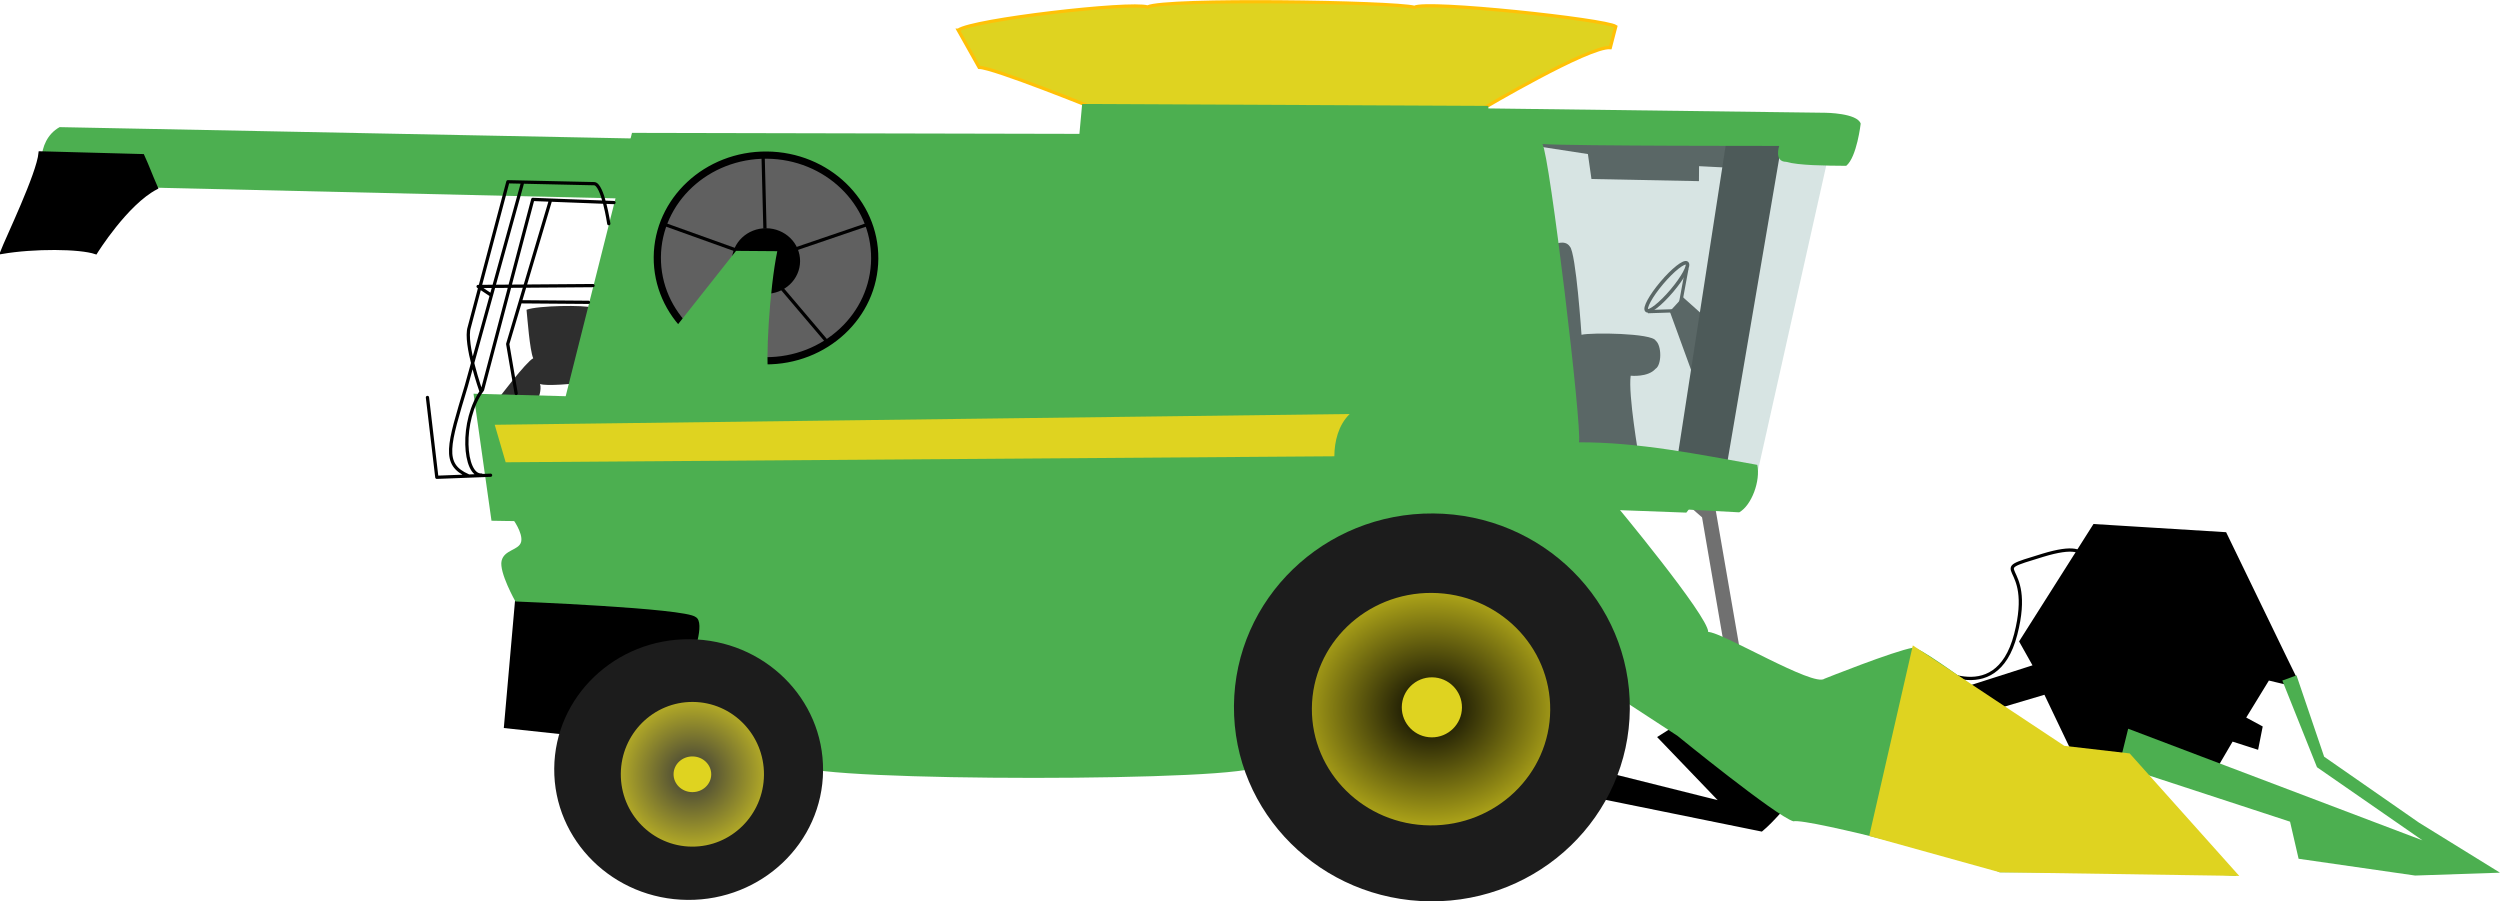 <svg width="588" height="212" viewBox="0 0 588 212" fill="none" xmlns="http://www.w3.org/2000/svg">
<g clip-path="url(#clip0_170_14)">
<path d="M139.225 72.351C137.568 71.716 126.55 71.837 123.84 72.852C124.033 74.72 124.596 82.396 125.413 84.269C123.744 85.085 117.232 93.743 117.232 93.743L126.585 93.816C126.585 93.816 127.432 91.749 127.028 90.295C128.27 90.927 135.759 90.156 135.759 90.156L139.225 72.351Z" fill="#2E2E2E"/>
<path d="M393.222 68.381C390.617 71.462 387.976 73.546 387.324 73.036C386.671 72.526 388.254 69.615 390.859 66.535C393.464 63.454 396.105 61.37 396.758 61.88C397.41 62.39 395.828 65.3 393.222 68.381Z" stroke="#2E2E2E" stroke-width="0.845"/>
<path d="M387.584 73.296L394.935 73.06L396.777 63.104" stroke="#2E2E2E" stroke-width="0.767"/>
<path d="M393.173 73.339L395.841 70.428L400.803 74.865L398.639 88.337L393.173 73.339Z" fill="#2E2E2E" stroke="#2E2E2E" stroke-width="0.767"/>
<path d="M365.487 57.539C365.487 57.539 368.063 56.214 369.225 57.983C370.683 59.461 371.971 78.739 371.971 78.739C374.326 78.171 388.551 78.353 389.419 80.12C390.879 81.304 390.843 85.886 389.366 86.754C387.586 88.793 383.534 88.367 383.534 88.367C382.911 92.761 385.461 107.459 385.461 107.459L366.763 106.483L365.487 57.539Z" fill="#2E2E2E"/>
<path d="M361.438 34.379L373.475 36.233L374.311 42.104L399.591 42.605L399.619 39.083L406.377 39.429L407.909 31.524L361.172 31.451L361.438 34.379Z" fill="#2E2E2E"/>
<path d="M406.007 33.39L394.617 107.116L406.242 108.865L419.317 32.25L406.007 33.39Z" fill="#191919"/>
<path d="M360.572 32.615L370.281 105.999L413.454 110.735L430.823 33.159L360.572 32.615Z" fill="#9BBAB8" fill-opacity="0.402"/>
<path d="M453.254 156.095C453.254 156.095 469.378 167.418 474.094 149.208C478.811 130.999 465.891 135.044 480.477 130.597C495.061 126.15 488.755 135.224 488.755 135.224" stroke="black" stroke-width="0.767"/>
<path d="M492.59 123.643L475.331 150.878L478.61 156.709L459.023 162.984L467.096 167.09L481.055 162.949L488.416 178.35L519.556 183.156L524.929 173.97L530.812 175.857L531.759 171.069L527.775 168.913L533.46 159.627L538.854 160.913L539.719 159.311L537.653 155.098L523.336 125.543L492.59 123.643Z" fill="black" stroke="black" stroke-width="0.767"/>
<path d="M397.43 119.162L400.32 121.673L405.884 154.062L409.219 152.844L403.255 118.379L397.43 119.162Z" fill="#707070"/>
<path d="M377.814 182.04L405.197 188.889L390.353 173.429L397.456 168.923L420.58 188.595C420.58 188.595 416.803 193.127 414.292 195.181C410.142 194.319 376.109 187.418 376.109 187.418L377.814 182.04Z" fill="black" stroke="black" stroke-width="0.767"/>
<path d="M121.649 139.809L118.91 170.891L139.677 173.126L169.321 156.77L168.211 139.344L121.649 139.809Z" fill="black" stroke="black" stroke-width="0.767"/>
<path d="M120.548 121.969C120.548 121.969 123.017 125.306 122.584 127.376C122.15 129.446 118.614 129.218 117.975 131.902C117.336 134.586 121.225 141.466 121.225 141.466C121.225 141.466 161.12 143.022 163.599 145.115C166.083 146.379 162.689 155.061 162.689 155.061L177.591 163.058L188.265 180.145C191.976 183.906 295.068 183.883 295.517 180.154L309.608 132.985L355.385 126.708L382.931 165.492L394.511 173.048C394.511 173.048 417.642 191.89 421.789 193.168C425.121 192.364 467.435 203.478 470.332 205.159C470.332 205.159 516.06 205.102 526.03 206.009C526.03 206.009 501.721 178.448 497.986 177.589L487.188 176.261C482.616 176.225 453.289 152.357 449.963 152.331C445.384 153.125 429.12 159.633 429.12 159.633C426.61 161.687 405.096 148.662 401.771 148.636C401.8 144.904 379.563 118.188 379.563 118.188L332.643 111.185L303.87 122.573L120.548 121.969Z" fill="#4CAF50"/>
<path d="M146.909 46.705L11.417 43.568C9.351 41.892 8.173 33.173 14.019 29.901L152.847 32.645L146.909 46.705Z" fill="#4CAF50"/>
<path d="M347.872 25.471L429.34 26.523C429.34 26.523 436.823 26.581 437.635 29.076C437.635 29.076 436.741 36.948 434.231 39.002C429.243 38.963 423.008 38.914 420.104 38.062C417.194 38.039 418.471 34.317 418.471 34.317C418.471 34.317 370.249 34.355 362.771 33.881C364.417 35.968 372.217 101.135 371.363 104.032C385.466 103.987 399.461 106.857 413.307 109.336C414.108 113.075 411.984 118.864 409.061 120.5L390.779 119.527L363.815 112.267L354.742 50.407L347.686 49.108L347.872 25.471Z" fill="#4CAF50"/>
<path d="M225.379 7.098L230.298 15.846C233.624 15.872 257.658 25.599 257.658 25.599L348.506 25.702C348.506 25.702 373.759 10.747 378.744 11.2L380.031 6.234C377.55 4.555 335.599 0.08 332.676 1.716C327.697 0.433 274.077 -0.401 269.904 1.64C265.757 0.363 228.725 4.636 225.38 7.098L225.379 7.098Z" fill="#DFD320" stroke="#FFC107" stroke-width="0.767"/>
<path d="M148.645 31.25L253.879 31.486L254.523 24.453L350.051 24.907L350.183 45.722C353.931 44.922 358.157 47.401 358.968 49.896L367.898 110.374C367.898 110.374 391.125 110.798 395.275 111.66C398.165 114.171 399.141 117.685 396.624 120.569L376.641 119.826L364.884 119.734C360.763 115.14 324.64 109.282 306.635 125.73L115.597 122.477L111.373 92.604L133.05 93.189L148.645 31.25Z" fill="#4CAF50"/>
<path d="M9.447 35.964C8.992 40.936 1.684 56.052 0.411 59.359C7.984 58.052 18.783 58.137 22.514 59.41C22.514 59.41 29.672 47.855 36.769 44.178C35.135 40.432 34.948 39.652 33.574 36.617L9.447 35.964Z" fill="black" stroke="black" stroke-width="0.767"/>
<path d="M498.4 180.087L538.619 193.257L540.629 201.982L568.034 205.928L587.993 205.255L568.963 193.495L546.638 177.976L540.138 158.848L536.803 160.066L544.956 180.451L569.763 197.647L500.547 171.395L498.4 180.087Z" fill="#4CAF50"/>
<path d="M449.898 151.799L439.639 196.628L470.334 205.162L526.67 206.017L500.901 177.202L485.534 175.423L449.898 151.799Z" fill="#DFD320"/>
<path d="M122.61 70.981L138.406 71.104M115.385 69.326L112.455 67.377L139.477 67.173M121.402 92.535L119.415 80.909L129.45 47.189M113.151 92.084C113.151 92.084 109.16 80.789 110.366 76.986L119.454 42.749L139.733 43.201C141.79 43.217 143.186 52.611 143.186 52.611M113.239 111.732C109.122 111.993 108.135 98.962 113.483 91.672L125.31 46.903L144.407 47.643M110.097 111.885C103.945 109.198 105.449 104.812 109.676 90.77L122.901 42.955M115.386 111.774L102.741 112.258L100.535 93.48" stroke="black" stroke-width="0.767" stroke-linecap="round" stroke-linejoin="round"/>
<path d="M205.735 60.868C205.629 74.225 194.097 84.965 179.976 84.855C165.856 84.745 154.494 73.826 154.599 60.469C154.705 47.111 166.237 36.372 180.359 36.482C194.479 36.592 205.841 47.51 205.735 60.868Z" fill="#606060" stroke="black" stroke-width="1.697"/>
<path d="M187.778 61.453C187.746 65.491 184.307 68.737 180.098 68.704C175.888 68.671 172.502 65.372 172.534 61.334C172.566 57.297 176.004 54.051 180.213 54.084C184.423 54.116 187.81 57.416 187.778 61.453Z" fill="black" stroke="black" stroke-width="0.804" stroke-linecap="round" stroke-linejoin="round"/>
<path d="M179.915 53.778L179.47 36.179" stroke="black" stroke-width="0.767"/>
<path d="M187.228 58.524L204.031 52.792" stroke="black" stroke-width="0.767"/>
<path d="M183.92 67.882L194.7 80.578" stroke="black" stroke-width="0.767"/>
<path d="M172.823 58.706L156.115 52.71" stroke="black" stroke-width="0.767"/>
<path d="M157.679 78.531L173.117 59.003L182.817 59.079C180.986 67.853 179.963 85.448 180.819 88.68C168.778 87.413 162.346 82.964 157.679 78.529L157.679 78.531Z" fill="#4CAF50"/>
<path d="M116.358 99.908L118.934 108.727L313.837 107.318C313.865 103.798 314.777 99.992 317.443 97.373L116.358 99.908Z" fill="#DFD320"/>
<path d="M193.586 181.247C193.452 198.179 179.189 211.793 161.728 211.657C144.267 211.521 130.22 197.685 130.354 180.754C130.488 163.823 144.752 150.208 162.213 150.344C179.674 150.48 193.72 164.316 193.586 181.247Z" fill="#1C1C1C"/>
<path d="M179.685 182.243C179.61 191.64 172.013 199.2 162.715 199.127C153.417 199.055 145.94 191.378 146.014 181.98C146.088 172.583 153.686 165.023 162.984 165.096C172.282 165.168 179.759 172.845 179.685 182.243Z" fill="url(#paint0_radial_170_14)"/>
<path d="M167.282 182.146C167.264 184.465 165.265 186.329 162.818 186.31C160.371 186.291 158.403 184.396 158.421 182.077C158.439 179.758 160.438 177.894 162.885 177.913C165.332 177.932 167.3 179.827 167.282 182.146Z" fill="#DFD320"/>
<path d="M383.336 166.743C383.137 191.936 362.132 212.195 336.42 211.995C310.709 211.794 290.027 191.209 290.226 166.017C290.425 140.825 311.43 120.566 337.142 120.766C362.853 120.967 383.535 141.551 383.336 166.743Z" fill="#1C1C1C"/>
<path d="M364.61 167.011C364.49 182.11 351.844 194.253 336.365 194.132C320.885 194.011 308.433 181.673 308.553 166.574C308.672 151.475 321.319 139.332 336.798 139.453C352.278 139.574 364.729 151.912 364.61 167.011Z" fill="url(#paint1_radial_170_14)"/>
<path d="M343.854 166.422C343.823 170.321 340.629 173.458 336.721 173.427C332.812 173.397 329.668 170.211 329.699 166.312C329.73 162.413 332.924 159.276 336.832 159.307C340.741 159.337 343.884 162.523 343.854 166.422Z" fill="#DFD320"/>
</g>
<defs>
<radialGradient id="paint0_radial_170_14" cx="0" cy="0" r="1" gradientUnits="userSpaceOnUse" gradientTransform="translate(162.859 182.123) rotate(0.447) scale(23.702 23.424)">
<stop stop-color="#393939"/>
<stop offset="1" stop-color="#DFD320"/>
<stop offset="1" stop-color="#DFD320"/>
</radialGradient>
<radialGradient id="paint1_radial_170_14" cx="0" cy="0" r="1" gradientUnits="userSpaceOnUse" gradientTransform="translate(336.585 166.788) rotate(-1.096) scale(39.91 35.462)">
<stop/>
<stop offset="1" stop-color="#DFD320"/>
</radialGradient>
<clipPath id="clip0_170_14">
<rect width="588" height="212" fill="white"/>
</clipPath>
</defs>
</svg>
